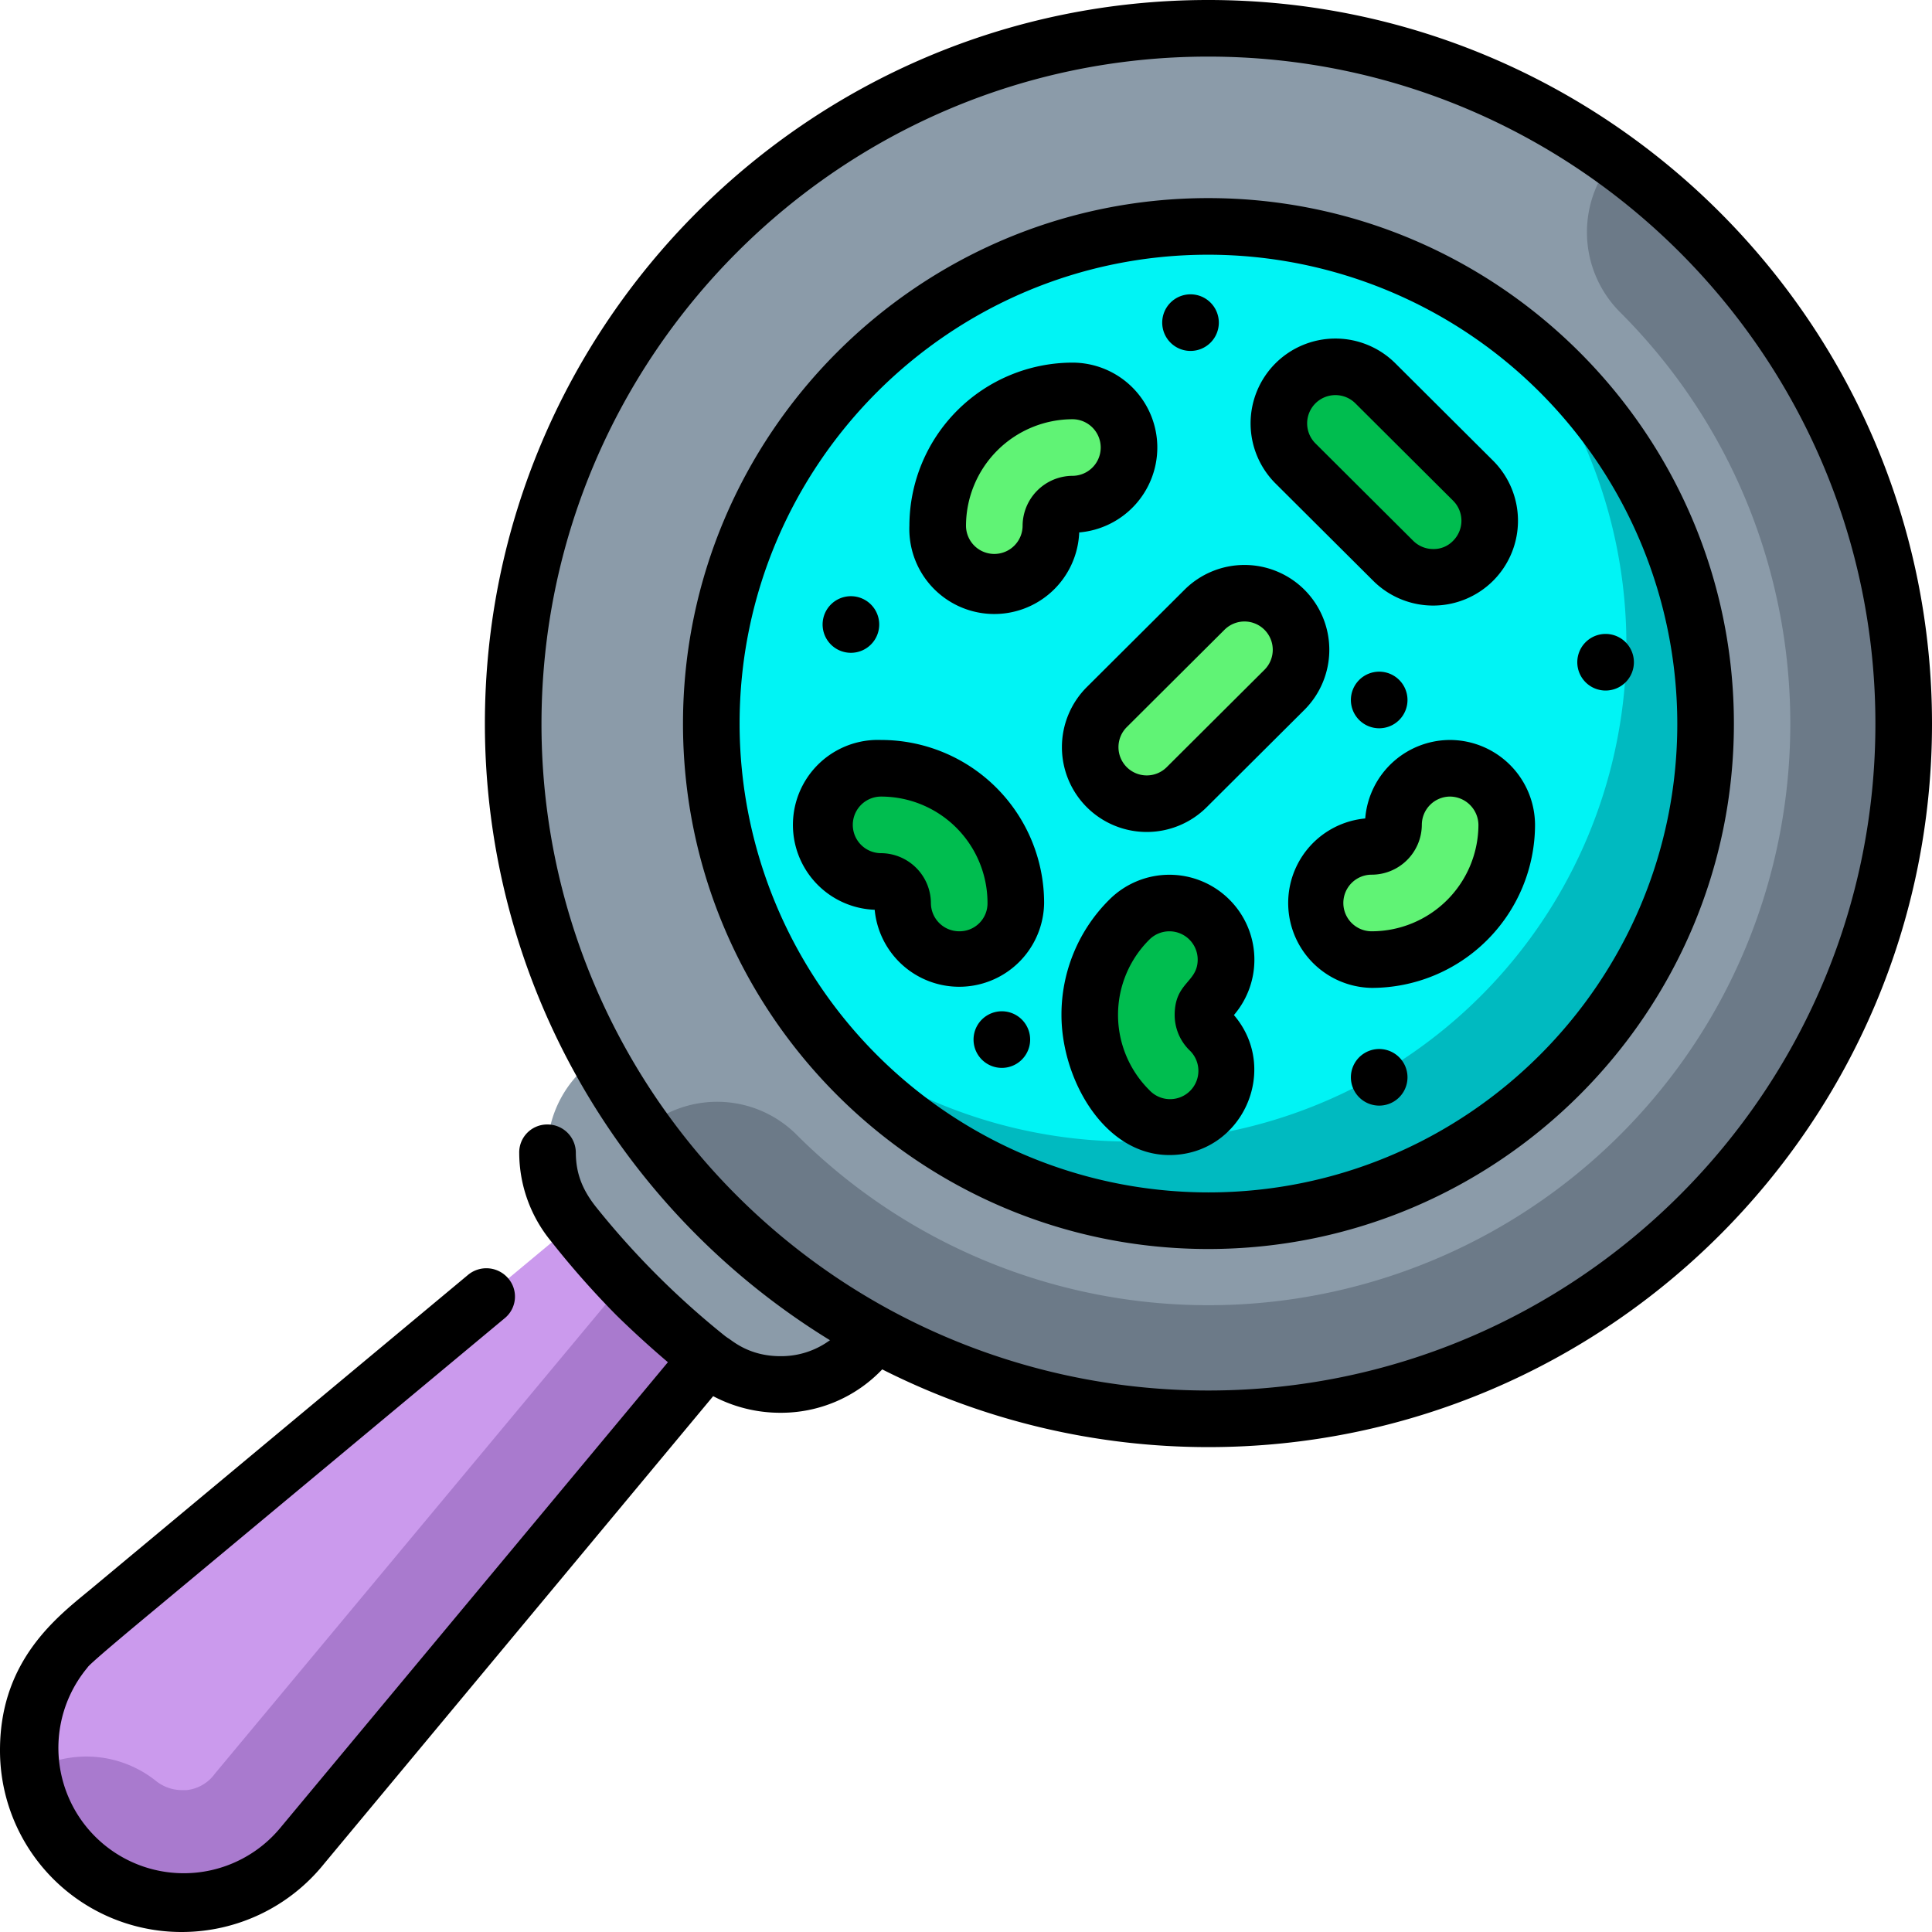 <svg id="Layer_1" data-name="Layer 1" xmlns="http://www.w3.org/2000/svg" viewBox="0 0 512 512"><defs><style>.cls-1{fill:#cb9aed;}.cls-2{fill:#a97ace;}.cls-3{fill:#8b9ba9;}.cls-4{fill:#6c7a88;}.cls-5{fill:#00f4f5;}.cls-6{fill:#00bac0;}.cls-7{fill:#60f375;}.cls-8{fill:#00bd4f;}</style></defs><path class="cls-1" d="M16.4,438.4A40.7,40.7,0,1,0,80,489.2L217.3,324.3l-29.6-29.6C9.9,442.8,20.2,433.7,16.4,438.4Z" transform="translate(0 0)"/><path class="cls-2" d="M196.1,303.1h0l-1.8,2L56.9,470.1l-.3.4a10.6,10.6,0,0,1-7.2,3.9H48.2a11.1,11.1,0,0,1-6.7-2.3,29.6,29.6,0,0,0-18.6-6.6,30.3,30.3,0,0,0-15,4A40.7,40.7,0,0,0,80,489.2L217.3,324.3Z" transform="translate(0 0)"/><path class="cls-3" d="M168.5,271.6l-12.6,10.6a29.9,29.9,0,0,0-4.4,41.6,227.5,227.5,0,0,0,36.7,36.7,29.9,29.9,0,0,0,41.6-4.4l28.1-33.6-68.4-68.4Z" transform="translate(0 0)"/><path class="cls-3" d="M504.5,191.8C504.5,293.5,422,376,320.2,376S136,293.5,136,191.8,218.5,7.5,320.2,7.5A184.3,184.3,0,0,1,504.5,191.8Z" transform="translate(0 0)"/><path class="cls-4" d="M427.7,42.1a30,30,0,0,0,1.6,40.6c60.2,60.1,60.2,158,0,218.1a154.4,154.4,0,0,1-218.1,0,29.8,29.8,0,0,0-40.6-1.6A183.9,183.9,0,0,0,320.2,376c101.8,0,184.3-82.5,184.3-184.2A183.9,183.9,0,0,0,427.7,42.1Z" transform="translate(0 0)"/><path class="cls-5" d="M320.2,323.5c-72.6,0-131.7-59.1-131.7-131.7S247.6,60,320.2,60A131.9,131.9,0,0,1,452,191.8C452,264.4,392.9,323.5,320.2,323.5Z" transform="translate(0 0)"/><path class="cls-6" d="M402.2,88.6A131.7,131.7,0,0,1,217.1,273.7a131.7,131.7,0,0,0,103.1,49.8c72.7,0,131.8-59.1,131.8-131.7A131.8,131.8,0,0,0,402.2,88.6Z" transform="translate(0 0)"/><path class="cls-7" d="M284.2,103.6a35.8,35.8,0,0,0-35.7,35.7,15,15,0,0,0,30,0,5.8,5.8,0,0,1,5.7-5.7,15,15,0,0,0,0-30Z" transform="translate(0 0)"/><path class="cls-8" d="M233.5,203.6a15,15,0,0,0,0,30,5.7,5.7,0,0,1,5.7,5.7,15,15,0,0,0,30,0A35.7,35.7,0,0,0,233.5,203.6Z" transform="translate(0 0)"/><path class="cls-7" d="M384.2,203.6a15,15,0,0,0-15,15,5.6,5.6,0,0,1-5.7,5.7,15,15,0,0,0,0,30,35.7,35.7,0,0,0,35.7-35.7A15,15,0,0,0,384.2,203.6Z" transform="translate(0 0)"/><path class="cls-8" d="M319.5,273a5.8,5.8,0,0,1,0-8.1,14.9,14.9,0,0,0,0-21.2,15.1,15.1,0,0,0-21.2,0,35.8,35.8,0,0,0,0,50.5A15,15,0,0,0,319.5,273Z" transform="translate(0 0)"/><path class="cls-7" d="M340.4,161.6a14.9,14.9,0,0,0-21.2,0l-25.9,25.8a15.1,15.1,0,0,0,0,21.2,14.7,14.7,0,0,0,10.6,4.4,14.5,14.5,0,0,0,10.6-4.4l25.9-25.8A15.1,15.1,0,0,0,340.4,161.6Z" transform="translate(0 0)"/><path class="cls-8" d="M390.4,127.4l-25.9-25.8a14.9,14.9,0,0,0-21.2,0,15.1,15.1,0,0,0,0,21.2l25.9,25.8a14.5,14.5,0,0,0,10.6,4.4,14.7,14.7,0,0,0,10.6-4.4A15.1,15.1,0,0,0,390.4,127.4Z" transform="translate(0 0)"/><path d="M320.2,0C214.5,0,128.5,86,128.5,191.8A191.7,191.7,0,0,0,220,355.2h-.1a21.8,21.8,0,0,1-13.1,4.2c-8.5,0-12.9-4.3-13.9-4.8l-.7-.5a219.6,219.6,0,0,1-34.3-34.3c-3.3-4.2-5.3-8.5-5.3-14.4a7.5,7.5,0,0,0-7.5-7.4H145a7.4,7.4,0,0,0-7.4,7.6h0a37,37,0,0,0,8.4,23.3,233,233,0,0,0,17.4,19.7c4.4,4.3,8.9,8.4,13.6,12.4h0L74.2,484.5a33.2,33.2,0,1,1-51-42.6c.1-.3,2.1-2.3,17.4-15l93.2-77.6a7.4,7.4,0,0,0,.9-10.5,7.6,7.6,0,0,0-10.6-1L25.3,420.1C16.8,427.3,0,438.7,0,463.8A48.1,48.1,0,0,0,48.2,512h0a48.4,48.4,0,0,0,37.7-18.1h0L189,370a38,38,0,0,0,17.7,4.4h.1a37,37,0,0,0,27-11.5,191.5,191.5,0,0,0,86.4,20.6c105.8,0,191.8-86,191.8-191.7S426,0,320.2,0Zm0,368.5A177,177,0,0,1,235.6,347h0a176.6,176.6,0,0,1-92.1-155.1C143.5,94.3,222.8,15,320.2,15S497,94.3,497,191.8,417.7,368.5,320.2,368.5Z" transform="translate(0 0)"/><path d="M320.2,52.5C243.5,52.5,181,115,181,191.8S243.5,331,320.2,331s139.3-62.5,139.3-139.2S397,52.5,320.2,52.5Zm0,263.5A124.3,124.3,0,0,1,196,191.8c0-68.6,55.7-124.3,124.2-124.3A124.4,124.4,0,0,1,444.5,191.8C444.5,260.3,388.8,316,320.2,316Z" transform="translate(0 0)"/><path d="M306.7,118.6a22.5,22.5,0,0,0-22.5-22.5A43.3,43.3,0,0,0,241,139.3a22.5,22.5,0,0,0,45,1.8A22.6,22.6,0,0,0,306.7,118.6ZM271,139.3a7.5,7.5,0,0,1-15,0,28.3,28.3,0,0,1,28.2-28.2,7.5,7.5,0,0,1,0,15A13.3,13.3,0,0,0,271,139.3Z" transform="translate(0 0)"/><path d="M233.5,196.1a22.5,22.5,0,0,0-1.7,45,22.5,22.5,0,0,0,44.9-1.8A43.2,43.2,0,0,0,233.5,196.1Zm20.7,50.7a7.5,7.5,0,0,1-7.5-7.5,13.3,13.3,0,0,0-13.2-13.2,7.5,7.5,0,0,1,0-15,28.2,28.2,0,0,1,28.2,28.2A7.4,7.4,0,0,1,254.2,246.8Z" transform="translate(0 0)"/><path d="M384.2,196.1a22.6,22.6,0,0,0-22.4,20.8,22.5,22.5,0,0,0,1.7,44.9,43.3,43.3,0,0,0,43.3-43.2A22.6,22.6,0,0,0,384.2,196.1Zm-20.7,50.7a7.5,7.5,0,0,1,0-15,13.3,13.3,0,0,0,13.3-13.2,7.5,7.5,0,0,1,7.4-7.5,7.6,7.6,0,0,1,7.6,7.5A28.3,28.3,0,0,1,363.5,246.8Z" transform="translate(0 0)"/><path d="M325.8,238.4a22.5,22.5,0,0,0-31.8,0A42.9,42.9,0,0,0,281.3,269c0,17,11.3,37.1,28.6,37.1,19.2,0,29.5-22.6,17.1-37.1A22.5,22.5,0,0,0,325.8,238.4Zm-10.6,39.9a7.5,7.5,0,1,1-10.6,10.6,28.1,28.1,0,0,1,0-39.9,7.5,7.5,0,0,1,12.8,5.3c0,6.1-6.1,6-6.1,14.7A13.1,13.1,0,0,0,315.2,278.3Z" transform="translate(0 0)"/><path d="M288,182.1a22.5,22.5,0,0,0,0,31.8,22.5,22.5,0,0,0,31.8,0l25.9-25.8a22.5,22.5,0,0,0,0-31.8h0a22.5,22.5,0,0,0-31.8,0Zm41.8-17.4a7.5,7.5,0,0,1,5.3,12.8l-25.9,25.8a7.5,7.5,0,0,1-10.6,0,7.5,7.5,0,0,1,0-10.6l25.9-25.8A7.5,7.5,0,0,1,329.8,164.7Z" transform="translate(0 0)"/><path d="M363.9,153.9a22.5,22.5,0,0,0,31.8,0,22.5,22.5,0,0,0,0-31.8L369.8,96.3a22.5,22.5,0,0,0-31.8,0,22.5,22.5,0,0,0,0,31.8Zm-15.3-47a7.5,7.5,0,0,1,10.6,0l25.9,25.8a7.5,7.5,0,0,1,0,10.6,7.1,7.1,0,0,1-5.3,2.2,7.5,7.5,0,0,1-5.3-2.2l-25.9-25.8a7.5,7.5,0,0,1,0-10.6Z" transform="translate(0 0)"/><path d="M233,165.5a7.5,7.5,0,1,1-7.5-7.5A7.5,7.5,0,0,1,233,165.5Z" transform="translate(0 0)"/><path d="M323,85.5a7.5,7.5,0,1,1-7.5-7.5A7.5,7.5,0,0,1,323,85.5Z" transform="translate(0 0)"/><path d="M433,175.5a7.5,7.5,0,1,1-7.5-7.5A7.5,7.5,0,0,1,433,175.5Z" transform="translate(0 0)"/><path d="M373,285.5a7.5,7.5,0,0,1-15,0,7.5,7.5,0,0,1,15,0Z" transform="translate(0 0)"/><path d="M373,185.5a7.5,7.5,0,1,1-7.5-7.5A7.5,7.5,0,0,1,373,185.5Z" transform="translate(0 0)"/><path d="M273,275.5a7.5,7.5,0,0,1-15,0,7.5,7.5,0,0,1,15,0Z" transform="translate(0 0)"/></svg>